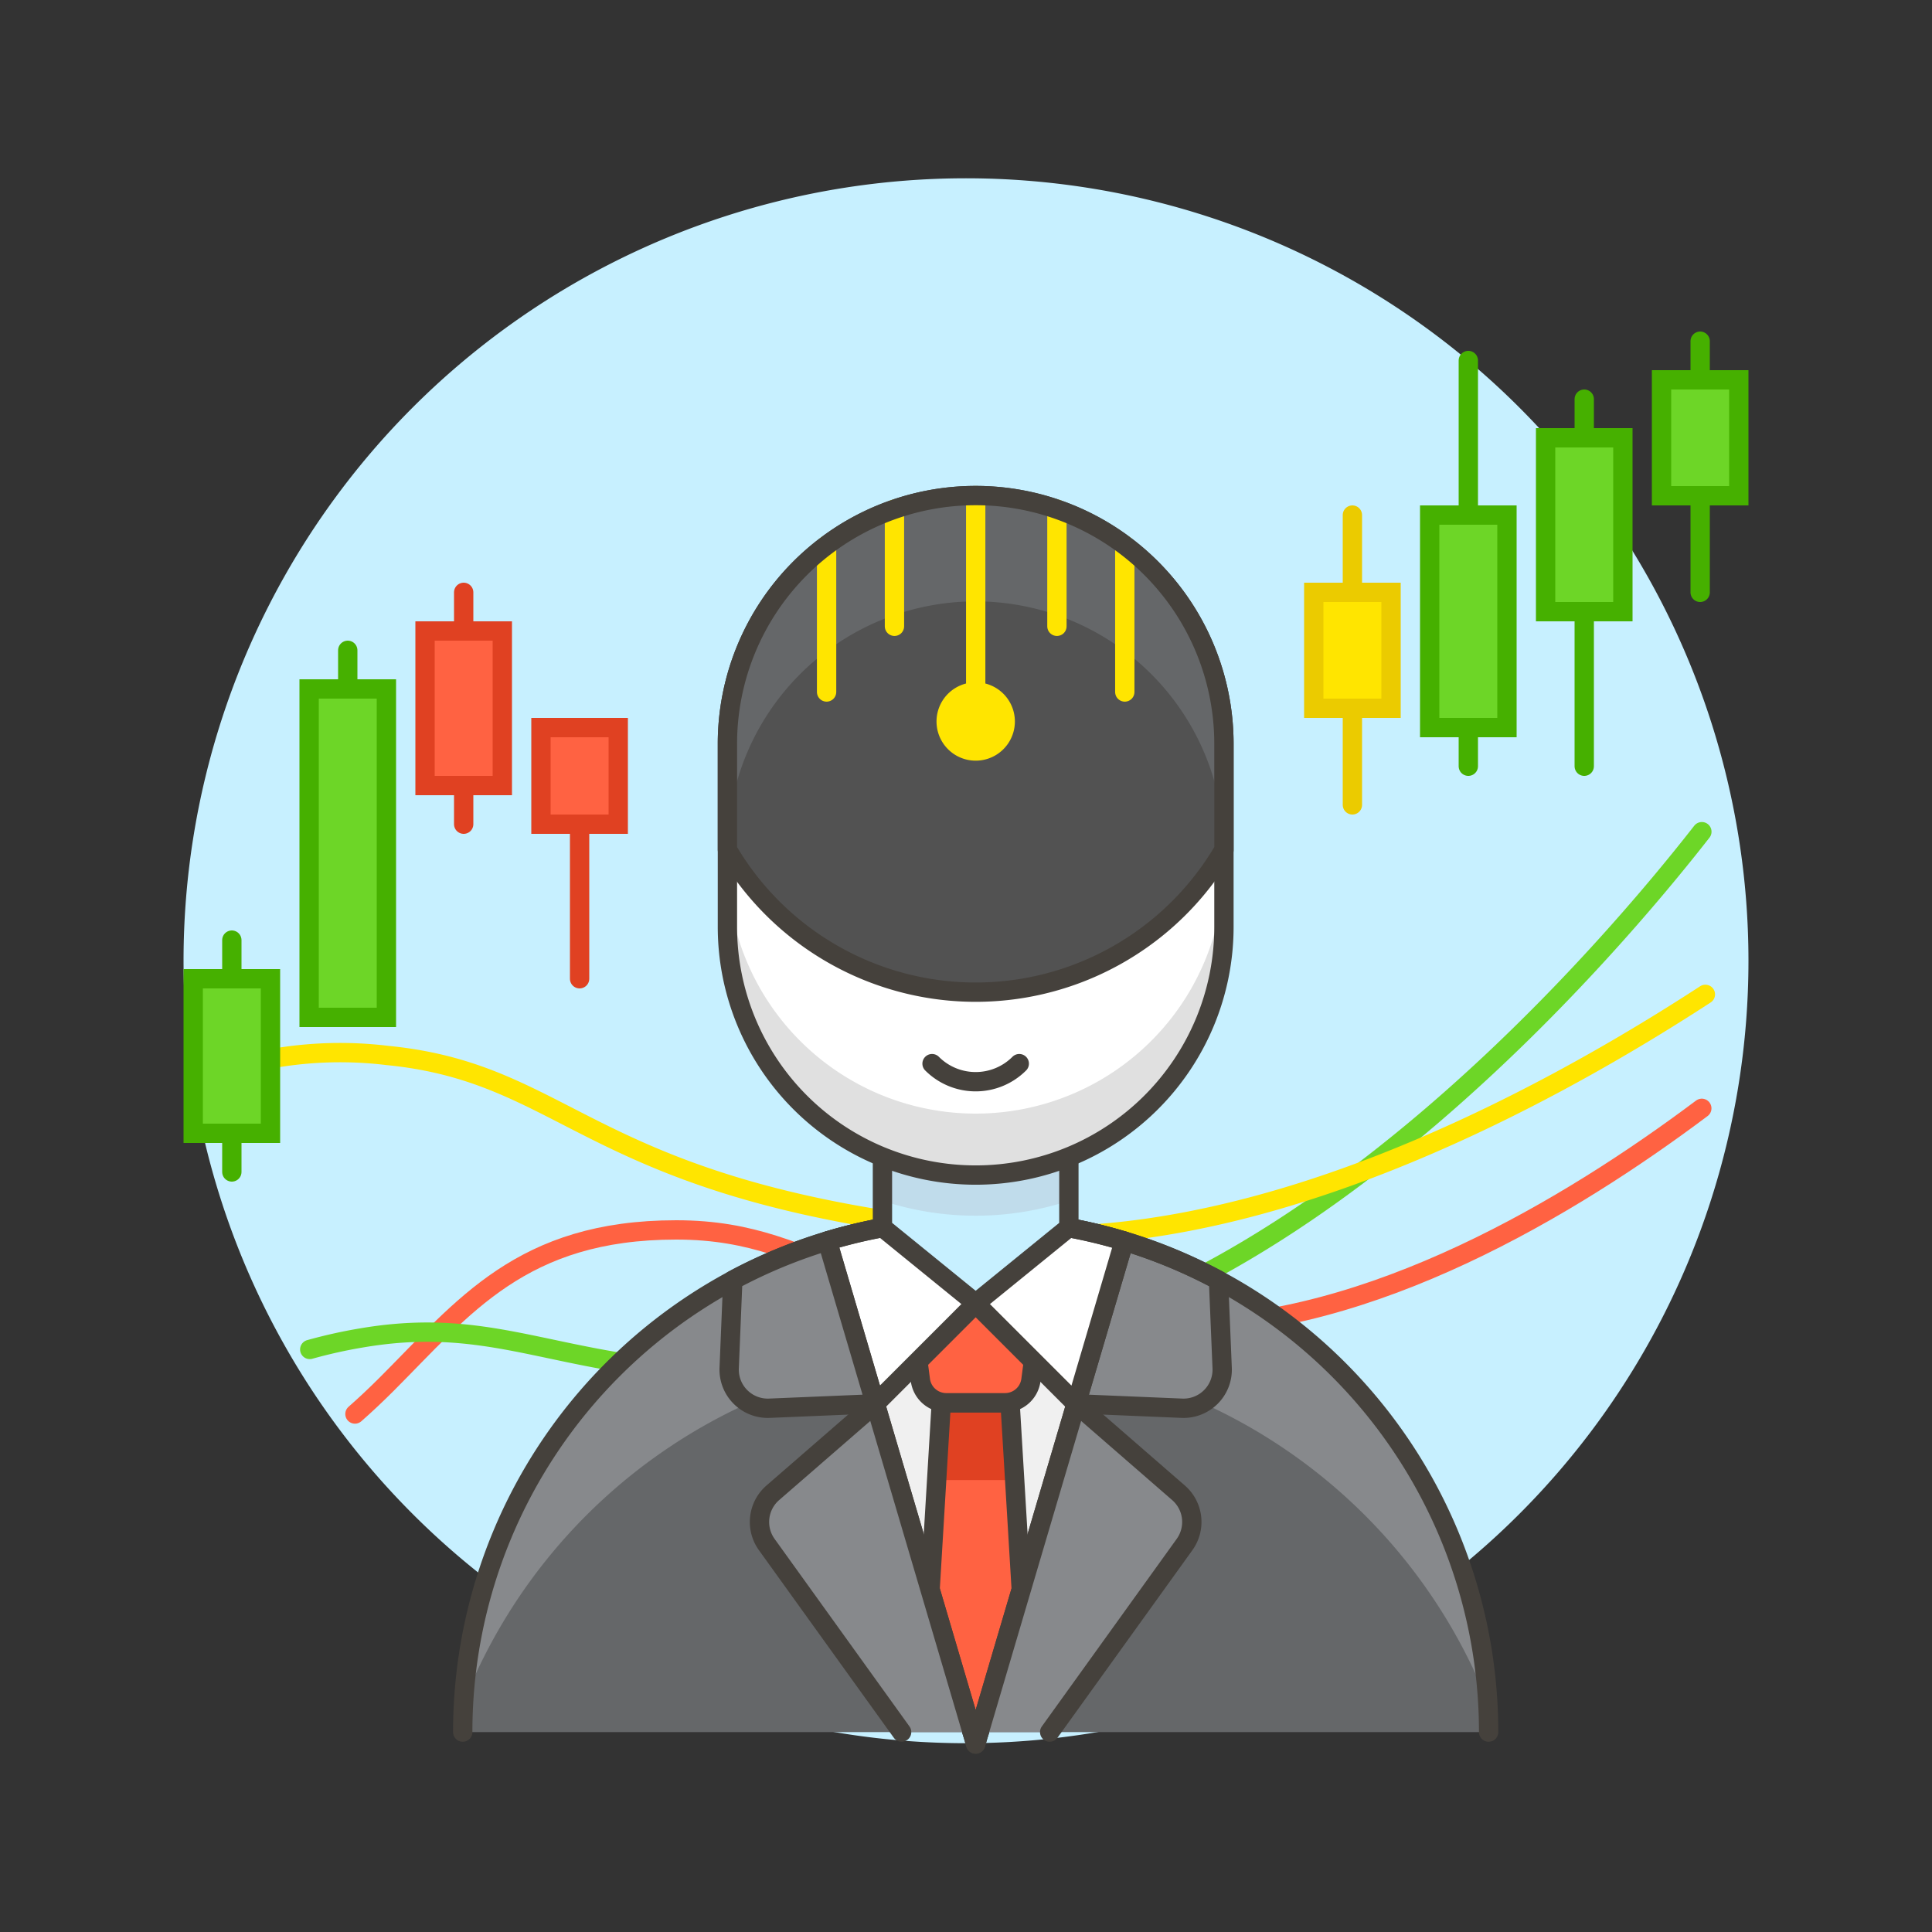 <svg viewBox="0 0 48 48" height="48" width="48" xmlns="http://www.w3.org/2000/svg"><rect x="0" y="0" width="48" height="48" fill="#333333" stroke="none"/><g transform="matrix(0.48,0,0,0.48,0,0)"><path d="M10.000 49.728 A40.000 40.000 0 1 0 90.000 49.728 A40.000 40.000 0 1 0 10.000 49.728 Z" fill="#C7F0FF" stroke="#C7F0FF"></path><path d="M18.372,73.189Q19.158,72.5,20,71.66c4-4,7-8,15-8s9,5,26,5c9.958,0,20.26-6.177,27.085-11.293" fill="none" stroke="#ff6242" stroke-linecap="round" stroke-linejoin="round"></path><path d="M16.033,69.847a25.623,25.623,0,0,1,2.7-.6c9.63-1.631,11.854,4.184,32.318.717,17.057-2.89,32.4-20.975,37.037-26.916" fill="none" stroke="#6dd627" stroke-linecap="round" stroke-linejoin="round"></path><path d="M11.682,55.37a20.234,20.234,0,0,1,8.369-.739c9.72.957,10.337,7.152,30.993,9.185,13.53,1.332,28.5-6.668,37.226-12.347" fill="none" stroke="#ffe500" stroke-linecap="round" stroke-linejoin="round"></path><path d="M18 33.66L18 51.66" fill="#6dd627" stroke="#46b000" stroke-linecap="round" stroke-linejoin="round"></path><path d="M12 48.66L12 60.66" fill="#6dd627" stroke="#46b000" stroke-linecap="round" stroke-linejoin="round"></path><path d="M24 30.66L24 42.66" fill="#ff6242" stroke="#e04122" stroke-linecap="round" stroke-linejoin="round"></path><path d="M30 38.66L30 50.66" fill="#ff6242" stroke="#e04122" stroke-linecap="round" stroke-linejoin="round"></path><path d="M70 26.66L70 41.66" fill="#ffe500" stroke="#ebcb00" stroke-linecap="round" stroke-linejoin="round"></path><path d="M76 18.66L76 39.66" fill="#6dd627" stroke="#46b000" stroke-linecap="round" stroke-linejoin="round"></path><path d="M82 20.66L82 39.66" fill="#6dd627" stroke="#46b000" stroke-linecap="round" stroke-linejoin="round"></path><path d="M88 17.66L88 30.66" fill="#6dd627" stroke="#46b000" stroke-linecap="round" stroke-linejoin="round"></path><path d="M10.000 50.660 L14.000 50.660 L14.000 58.660 L10.000 58.660 Z" fill="#6dd627" stroke="#46b000"></path><path d="M16.000 35.660 L20.000 35.660 L20.000 52.660 L16.000 52.660 Z" fill="#6dd627" stroke="#46b000"></path><path d="M74.000 26.660 L78.000 26.660 L78.000 37.660 L74.000 37.660 Z" fill="#6dd627" stroke="#46b000"></path><path d="M80.000 22.660 L84.000 22.660 L84.000 31.660 L80.000 31.660 Z" fill="#6dd627" stroke="#46b000"></path><path d="M86.000 19.660 L90.000 19.660 L90.000 25.660 L86.000 25.660 Z" fill="#6dd627" stroke="#46b000"></path><path d="M68.000 30.660 L72.000 30.660 L72.000 36.660 L68.000 36.660 Z" fill="#ffe500" stroke="#ebcb00"></path><path d="M22.000 32.660 L26.000 32.660 L26.000 40.660 L22.000 40.660 Z" fill="#ff6242" stroke="#e04122"></path><path d="M28.000 37.660 L32.000 37.660 L32.000 42.660 L28.000 42.660 Z" fill="#ff6242" stroke="#e04122"></path><path d="M23.951,89.652a26.549,26.549,0,0,1,53.1,0Z" fill="#656769"></path><path d="M50.5,70.086A28.5,28.5,0,0,1,77,88.1,26.549,26.549,0,0,0,24,88.1,28.5,28.5,0,0,1,50.5,70.086Z" fill="#87898c"></path><path d="M42.821,64.236,50.5,90.272l7.681-26.036a26.6,26.6,0,0,0-15.361,0Z" fill="#f0f0f0" stroke="#45413c" stroke-linecap="round" stroke-linejoin="round"></path><path d="M52.859 82.276L52.28 72.606 48.721 72.606 48.142 82.276 50.5 90.271 52.859 82.276z" fill="#ff6242"></path><path d="M52.519 76.609L52.28 72.606 48.721 72.606 48.481 76.609 52.519 76.609z" fill="#e04122"></path><path d="M52.859 82.276L52.28 72.606 48.721 72.606 48.142 82.276 50.5 90.271 52.859 82.276z" fill="none" stroke="#45413c" stroke-linecap="round" stroke-linejoin="round"></path><path d="M53.489,70.455l-.128.975a1.352,1.352,0,0,1-1.341,1.176H48.98a1.353,1.353,0,0,1-1.341-1.176l-.128-.975L50.5,67.466Z" fill="#ff6242" stroke="#45413c" stroke-linecap="round" stroke-linejoin="round"></path><path d="M63.071,66.264l.188,4.545a2,2,0,0,1-2.082,2.081L55.7,72.661l2.486-8.425A26.441,26.441,0,0,1,63.071,66.264Z" fill="#87898c" stroke="#45413c" stroke-linecap="round" stroke-linejoin="round"></path><path d="M55.695 72.661L55.695 72.661 55.695 72.661 55.695 72.661z" fill="#87898c" stroke="#45413c" stroke-linecap="round" stroke-linejoin="round"></path><path d="M53.028,63.226,50.5,67.466l5.2,5.2,2.486-8.425A26.438,26.438,0,0,0,53.028,63.226Z" fill="#ffffff" stroke="#45413c" stroke-linecap="round" stroke-linejoin="round"></path><path d="M45.305,72.661l5.2-5.2-2.527-4.24a26.409,26.409,0,0,0-5.153,1.01Z" fill="#ffffff" stroke="#45413c" stroke-linecap="round" stroke-linejoin="round"></path><path d="M23.951,89.652a26.549,26.549,0,0,1,53.1,0" fill="none" stroke="#45413c" stroke-linecap="round" stroke-linejoin="round"></path><path d="M55.325 57.318L55.325 63.533 50.5 67.455 45.675 63.533 45.675 57.318 55.325 57.318z" fill="#C7F0FF"></path><path d="M45.675,62.152a15.455,15.455,0,0,0,9.65,0V57.318h-9.65Z" fill="#c0dceb"></path><path d="M55.325 57.318L55.325 63.533 50.5 67.455 45.675 63.533 45.675 57.318 55.325 57.318z" fill="none" stroke="#45413c" stroke-linecap="round" stroke-linejoin="round"></path><path d="M45.305 72.661L45.305 72.661 45.305 72.661 45.305 72.661z" fill="#87898c" stroke="#45413c" stroke-linecap="round" stroke-linejoin="round"></path><path d="M63.351,47.971a12.85,12.85,0,1,1-25.7,0V38.5a12.85,12.85,0,1,1,25.7,0Z" fill="#ffffff"></path><path d="M50.5,57.64A12.849,12.849,0,0,1,37.652,44.791v3.181a12.85,12.85,0,0,0,25.7,0V44.791A12.85,12.85,0,0,1,50.5,57.64Z" fill="#e0e0e0"></path><path d="M63.351,47.971a12.85,12.85,0,1,1-25.7,0V38.5a12.85,12.85,0,1,1,25.7,0Z" fill="none" stroke="#45413c" stroke-linecap="round" stroke-linejoin="round"></path><path d="M63.351,43.981a14.884,14.884,0,0,1-25.7,0V38.5a12.85,12.85,0,1,1,25.7,0v5.5" fill="#525252"></path><path d="M50.5,25.655A12.849,12.849,0,0,0,37.652,38.5v5.477h0a12.849,12.849,0,0,1,25.7,0h0V38.5A12.849,12.849,0,0,0,50.5,25.655Z" fill="#656769"></path><path d="M50.502 25.654L50.502 35.817" fill="none" stroke="#ffe500" stroke-linecap="round" stroke-linejoin="round"></path><path d="M54.706 26.358L54.706 32.417" fill="none" stroke="#ffe500" stroke-linecap="round" stroke-linejoin="round"></path><path d="M46.297 26.358L46.297 32.417" fill="none" stroke="#ffe500" stroke-linecap="round" stroke-linejoin="round"></path><path d="M42.784 28.229L42.784 35.817" fill="none" stroke="#ffe500" stroke-linecap="round" stroke-linejoin="round"></path><path d="M58.219 28.229L58.219 35.817" fill="none" stroke="#ffe500" stroke-linecap="round" stroke-linejoin="round"></path><path d="M48.974 37.344 A1.528 1.528 0 1 0 52.030 37.344 A1.528 1.528 0 1 0 48.974 37.344 Z" fill="#ffe500" stroke="#ffe500" stroke-linecap="round" stroke-linejoin="round"></path><path d="M52.757,55.054a3.191,3.191,0,0,1-4.514,0" fill="none" stroke="#45413c" stroke-linecap="round" stroke-linejoin="round"></path><path d="M63.351,43.981a14.884,14.884,0,0,1-25.7,0V38.5a12.85,12.85,0,1,1,25.7,0v5.5" fill="none" stroke="#45413c" stroke-linecap="round" stroke-linejoin="round"></path><path d="M37.929,66.264l-.187,4.545a2,2,0,0,0,2.082,2.081l5.481-.229L42.82,64.236A26.479,26.479,0,0,0,37.929,66.264Z" fill="#87898c" stroke="#45413c" stroke-linecap="round" stroke-linejoin="round"></path><path d="M46.668,89.652l-6.981-9.707A2,2,0,0,1,40,77.267l5.305-4.606,5.012,16.991h.366L55.7,72.661,61,77.267a2,2,0,0,1,.312,2.678l-6.981,9.707" fill="#87898c" stroke="#45413c" stroke-linecap="round" stroke-linejoin="round"></path></g></svg>